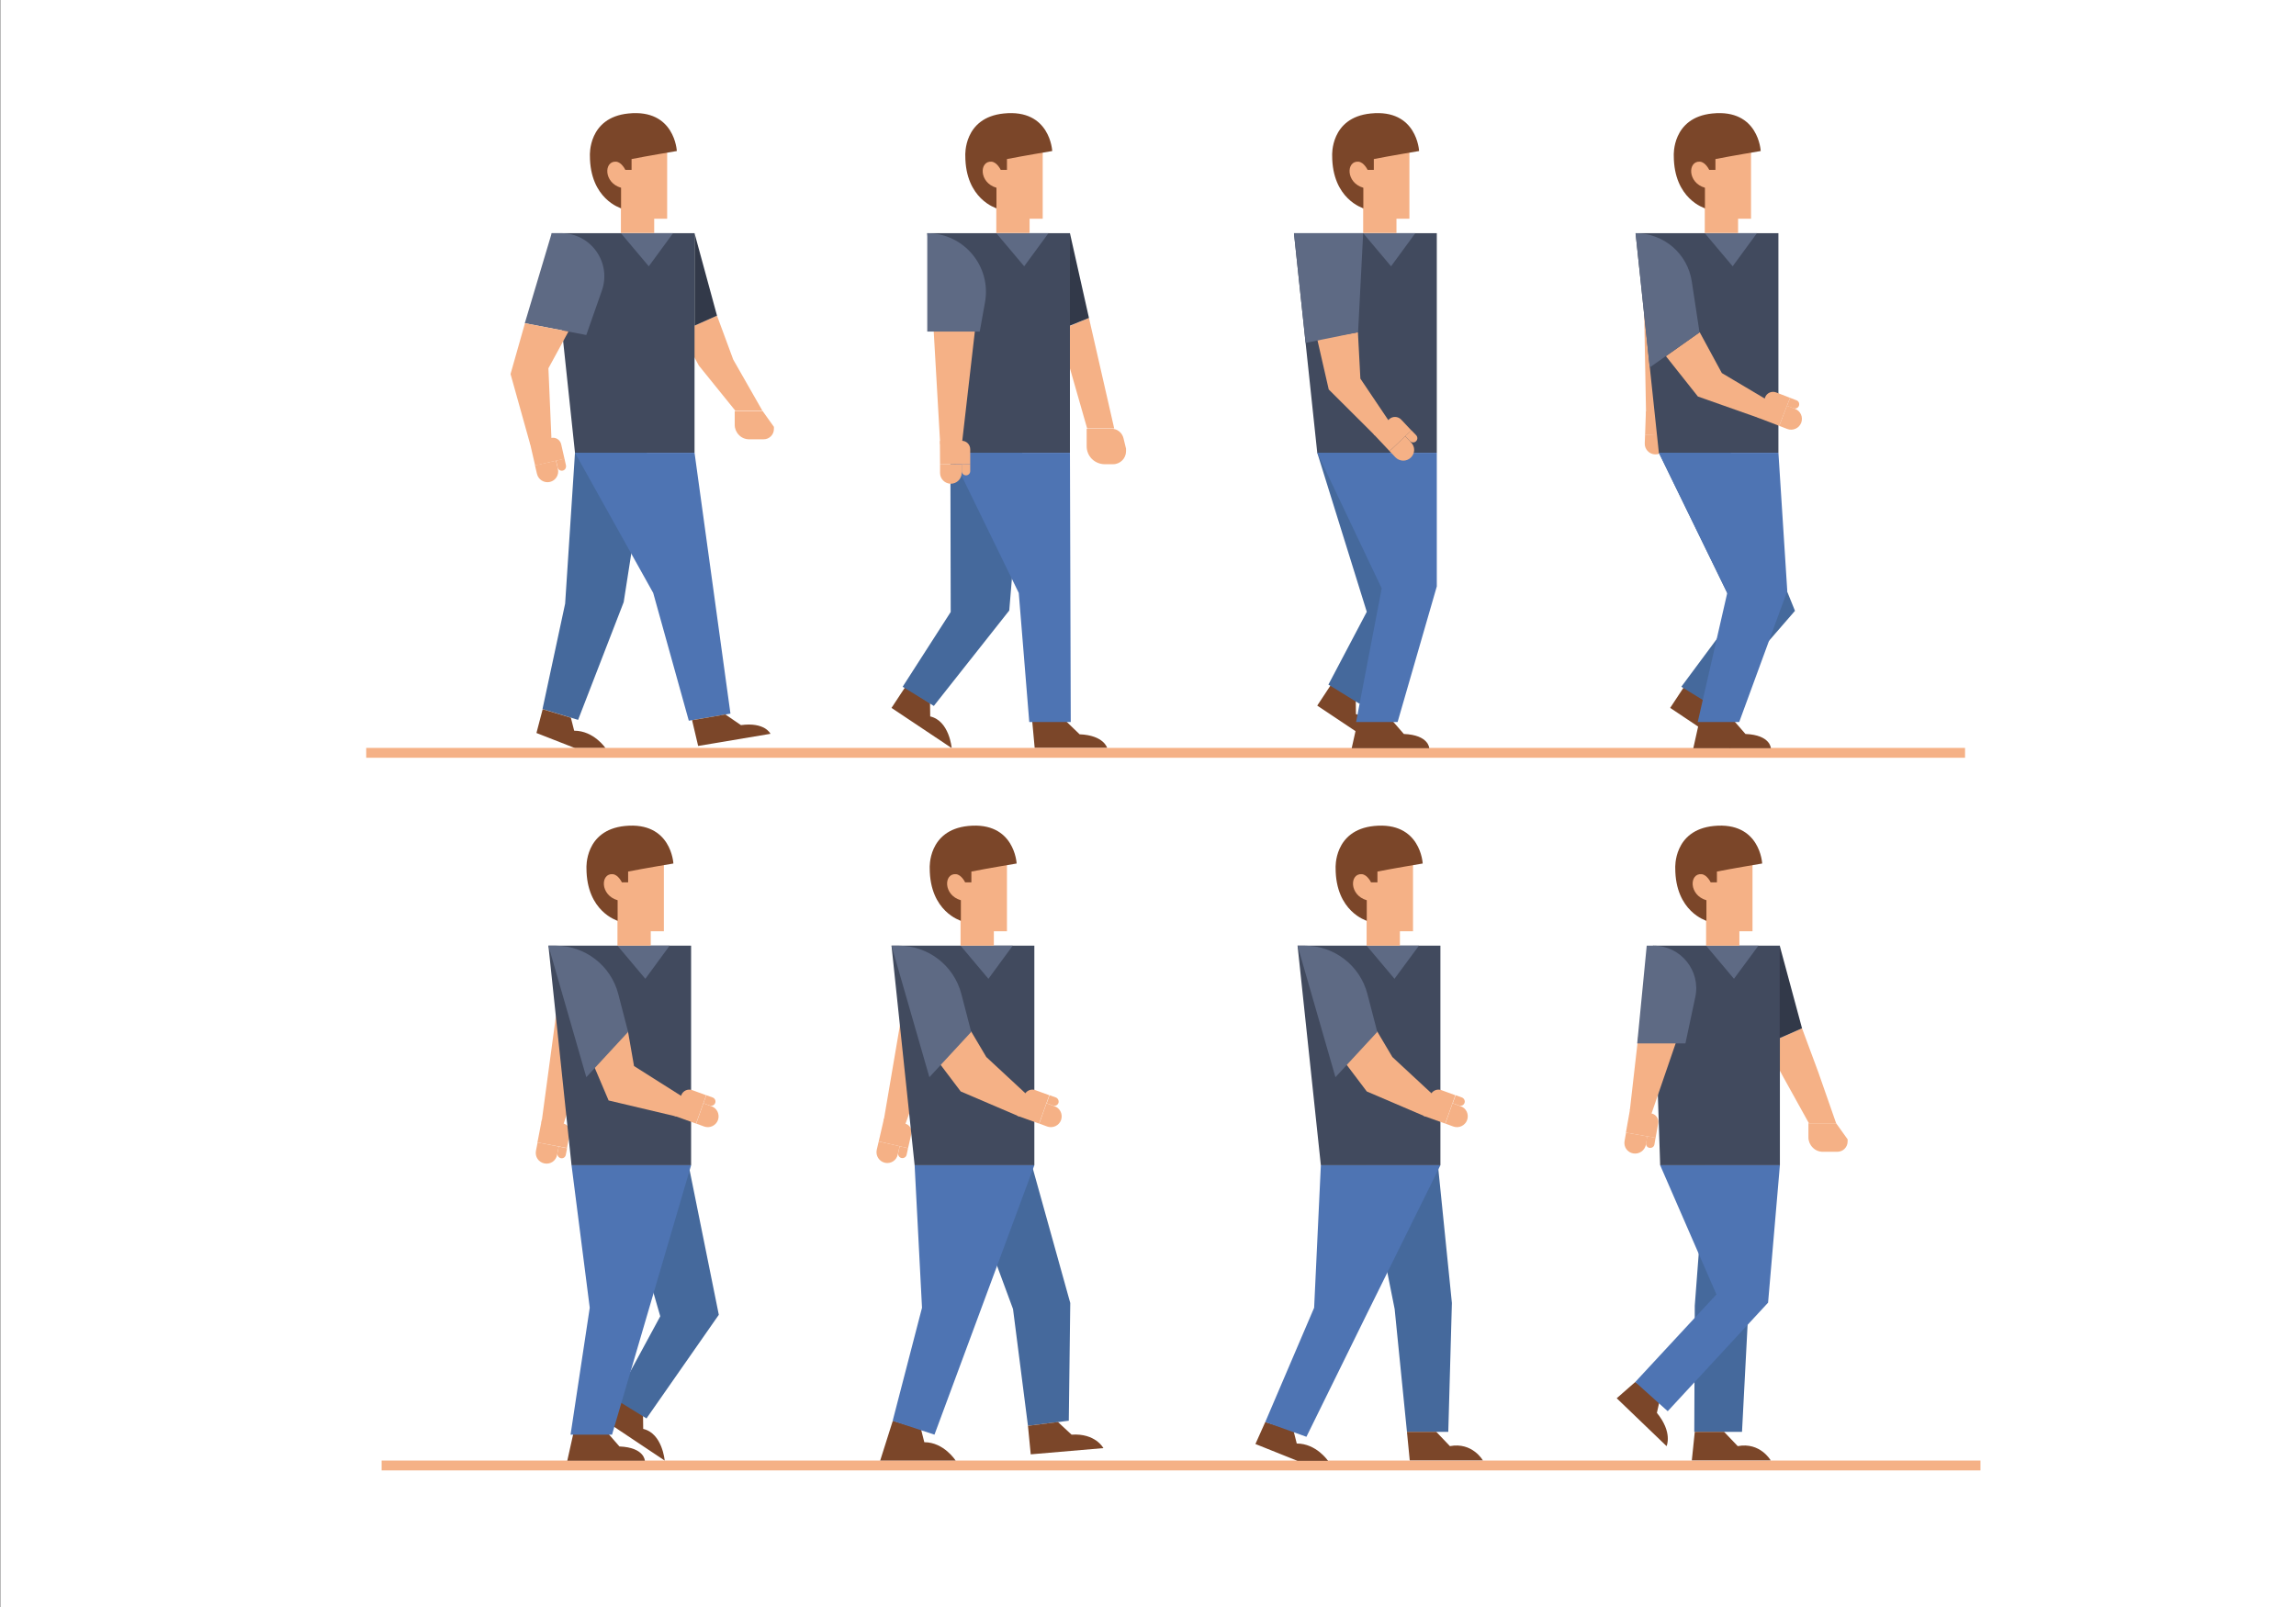 <?xml version="1.0" encoding="utf-8"?>
<!-- Generator: Adobe Illustrator 18.0.0, SVG Export Plug-In . SVG Version: 6.00 Build 0)  -->
<!DOCTYPE svg PUBLIC "-//W3C//DTD SVG 1.1//EN" "http://www.w3.org/Graphics/SVG/1.1/DTD/svg11.dtd">
<svg version="1.1" id="Layer_1" xmlns="http://www.w3.org/2000/svg" xmlns:xlink="http://www.w3.org/1999/xlink" x="0px" y="0px"
	 viewBox="0 0 1400 980" enable-background="new 0 0 1400 980" xml:space="preserve">
<rect x="0" y="0" width="1400" height="980" fill="#808080" stroke="none"/>
<g>
	<rect x="0.3" fill="#FFFFFF" width="1399.7" height="980"/>
	<g>
		<g>
			<polygon fill="#F5B186" points="437.2,192.5 447.1,219.3 464.9,250.5 448.4,250.5 426.1,222.9 415,202.3 			"/>
			<polygon fill="#414A5E" points="423.5,276.1 350.6,276.1 336.4,142.2 423.5,142.2 			"/>
			<path fill="#5E6A84" d="M336.4,142.2l-16.4,54.9l37.5,7.2l9.5-27.1c6-17.1-6.7-35-24.8-35H336.4z"/>
			<polygon fill="#323949" points="423.5,198.6 437.2,192.5 423.5,142.2 			"/>
			<polygon fill="#5E6A84" points="378.6,142.2 395.6,162.4 410.4,142.2 			"/>
			<polygon fill="#F5B186" points="320.1,197.1 311.3,228.1 323.3,271 336.4,271 334.4,224.6 346.6,202.2 			"/>
			<polygon fill="#45699C" points="350.6,276.1 344.6,368.1 330.8,432.4 352.5,439 380.3,367.2 394.5,276.1 			"/>
			<rect x="378.6" y="124.4" fill="#F5B186" width="20.3" height="17.7"/>
			<path fill="#F5B186" d="M406.8,83.9v49.5h-8.1c-19.6,0-35.5-15.9-35.5-35.5V83.9H406.8z"/>
			<polygon fill="#4E74B3" points="350.6,276.1 398.3,361.6 420,439.5 445.4,435.2 423.5,276.1 378.6,276.1 			"/>
			<path fill="#F5B186" d="M323.1,270l3.2,13.9l17.9-4.1l-2-8.8c-0.6-2.8-3.4-4.6-6.2-3.9l0,0L323.1,270z"/>
			<path fill="#F5B186" d="M335.3,293.9L335.3,293.9c-3.5,0.8-7.1-1.4-7.9-5l-1.2-5.1l12.8-2.9l1.2,5.1
				C341,289.6,338.8,293.1,335.3,293.9z"/>
			<path fill="#F5B186" d="M343.1,287L343.1,287c-1.4,0.3-2.8-0.6-3.1-2l-0.9-4.1l5.1-1.2l0.9,4.1
				C345.4,285.3,344.5,286.7,343.1,287z"/>
			<path fill="#F5B186" d="M464.9,250.5l7,9.8v1.3c0,3.5-2.8,6.3-6.3,6.3h-2.9l0,0h-5.9c-2.3,0-4.6-0.9-6.2-2.6l0,0
				c-1.7-1.7-2.6-3.9-2.6-6.2v-8.4H464.9z"/>
			<path fill="#7B4629" d="M412.7,92.1c0,0-18.6,3.1-27.6,4.9v6.6h-3.8c0,0-2.2-4.7-5.6-5c-7.5-0.6-7.8,12.8,3,15.9V127
				c0,0-19-5.5-19-32.1c0,0-1.3-23.2,23.5-25.7C411.5,66.3,412.7,92.1,412.7,92.1z"/>
			<path fill="#7B4629" d="M330.9,432.5l-3.8,14.5l23.5,9.2h18.6c0,0-7.1-10.6-19.1-10.6l-2-7.9L330.9,432.5z"/>
			<path fill="#7B4629" d="M422,439.2l3.7,15.7l44.1-7.4c0,0-3.3-7.3-18-5.3l-9.5-6.5L422,439.2z"/>
		</g>
		<g>
			<path fill="#7B4629" d="M629.4,439.8l1.5,16.3h44.2c0,0-2-7.7-16.8-8.3l-8.3-8L629.4,439.8z"/>
			<path fill="#7B4629" d="M552.1,418.8l-8.5,12.9l36.7,24.5c0,0-1.4-16.6-13.1-19.3l-0.1-8.1L552.1,418.8z"/>
			<polygon fill="#F5B186" points="664,193.9 679.4,261.3 662.9,261.3 652.6,225.3 643.9,202.3 			"/>
			<polygon fill="#414A5E" points="652.4,276.1 579.5,276.1 565.4,142.2 652.4,142.2 			"/>
			<polygon fill="#323949" points="652.4,198.6 664,193.9 652.4,142.2 			"/>
			<polygon fill="#5E6A84" points="607.5,142.2 624.5,162.4 639.3,142.2 			"/>
			<polygon fill="#F5B186" points="569.3,201.4 573.3,271 586.5,271 594.5,201.4 			"/>
			<polygon fill="#45699C" points="579.5,276.1 579.7,373.2 550.4,418.8 569.4,430.5 615.4,372.3 623.4,276.1 			"/>
			<rect x="607.5" y="124.4" fill="#F5B186" width="20.3" height="17.7"/>
			<path fill="#F5B186" d="M635.8,83.9v49.5h-8.1c-19.6,0-35.5-15.9-35.5-35.5V83.9H635.8z"/>
			<polygon fill="#4E74B3" points="579.5,276.1 621.2,361.6 627.6,440.3 652.9,440.3 652.4,276.1 607.5,276.1 			"/>
			<path fill="#F5B186" d="M573.1,268.9l0.1,14.3l18.4-0.1l0-9.1c0-2.9-2.3-5.2-5.2-5.2l0,0L573.1,268.9z"/>
			<path fill="#F5B186" d="M579.8,295L579.8,295c-3.6,0-6.6-2.9-6.6-6.6l0-5.2l13.2,0l0,5.2C586.4,292,583.4,295,579.8,295z"/>
			<path fill="#F5B186" d="M589,289.9L589,289.9c-1.4,0-2.6-1.2-2.6-2.6l0-4.2l5.2,0l0,4.2C591.6,288.8,590.4,289.9,589,289.9z"/>
			<path fill="#F5B186" d="M685.1,267.4l1.5,6.2v1.6c0,4.3-3.5,7.9-7.9,7.9h-3.6l0,0h-1.5c-2.9,0-5.8-1.2-7.8-3.2v0
				c-2.1-2.1-3.2-4.9-3.2-7.8v-10.6h15C681.1,261.3,684.3,263.8,685.1,267.4z"/>
			<path fill="#7B4629" d="M641.6,92.1c0,0-18.6,3.1-27.6,4.9v6.6h-3.8c0,0-2.2-4.7-5.6-5c-7.5-0.6-7.8,12.8,3,15.9V127
				c0,0-19-5.5-19-32.1c0,0-1.3-23.2,23.5-25.7C640.4,66.3,641.6,92.1,641.6,92.1z"/>
			<path fill="#5E6A84" d="M565.4,142.2v60h32l3.2-17.8C604.6,162.4,587.7,142.2,565.4,142.2L565.4,142.2z"/>
		</g>
		<rect x="223.3" y="456.1" fill="#F5B186" width="974.9" height="6"/>
		<rect x="232.7" y="890.7" fill="#F5B186" width="974.9" height="6"/>
		<g>
			<g>
				<polygon fill="#F5B186" points="1002.4,183.2 1003.7,252.9 1016.8,253.4 1027.6,184.2 				"/>
				<path fill="#F5B186" d="M1003.6,250.9l-0.5,14.3l18.3,0.7l0.3-9.1c0.1-2.9-2.1-5.3-5-5.4l0,0L1003.6,250.9z"/>
				<path fill="#F5B186" d="M1009.2,277.1L1009.2,277.1c-3.6-0.1-6.5-3.2-6.3-6.8l0.2-5.2l13.1,0.5l-0.2,5.2
					C1015.9,274.4,1012.8,277.3,1009.2,277.1z"/>
				<path fill="#F5B186" d="M1018.6,272.4L1018.6,272.4c-1.4-0.1-2.6-1.3-2.5-2.7l0.1-4.2l5.2,0.2l-0.1,4.2
					C1021.2,271.4,1020,272.5,1018.6,272.4z"/>
			</g>
			<path fill="#7B4629" d="M1036.2,439.7l-3.7,16.6h47.3c0,0-0.2-8.1-15.5-8.7l-6.7-7.7L1036.2,439.7z"/>
			<path fill="#7B4629" d="M1026.9,418.8l-8.5,12.9l36.7,24.5c0,0-1.4-16.6-13.1-19.3l-0.1-8.1L1026.9,418.8z"/>
			<polygon fill="#414A5E" points="1084.4,276.1 1011.5,276.1 997.3,142.2 1084.4,142.2 			"/>
			<polygon fill="#5E6A84" points="1039.5,142.2 1056.5,162.4 1071.3,142.2 			"/>
			<polygon fill="#F5B186" points="1015.8,217.2 1035.3,241.8 1072.7,255 1083.4,247.4 1049.9,227.5 1036.4,202.6 			"/>
			<polygon fill="#45699C" points="1011.5,276.1 1058.9,373.4 1025.2,418.8 1044.2,430.5 1094.5,372.5 1055.4,276.1 			"/>
			<rect x="1039.5" y="124.4" fill="#F5B186" width="20.3" height="17.7"/>
			<path fill="#F5B186" d="M1067.7,83.9v49.5h-8.1c-19.6,0-35.5-15.9-35.5-35.5V83.9H1067.7z"/>
			<polygon fill="#4E74B3" points="1011.5,276.1 1053.2,361.6 1035.2,440.3 1060.5,440.3 1089.8,360.4 1084.4,276.1 1039.5,276.1 
							"/>
			<path fill="#F5B186" d="M1071.6,254.6l13.3,5.1l6.6-17.1l-8.5-3.3c-2.7-1-5.7,0.3-6.7,3l0,0L1071.6,254.6z"/>
			<path fill="#F5B186" d="M1098.3,257.8L1098.3,257.8c-1.3,3.4-5.1,5.1-8.5,3.8l-4.9-1.9l4.7-12.3l4.9,1.9
				C1097.9,250.6,1099.6,254.4,1098.3,257.8z"/>
			<path fill="#F5B186" d="M1096.9,247.5L1096.9,247.5c-0.5,1.3-2,2-3.4,1.5l-3.9-1.5l1.9-4.9l3.9,1.5
				C1096.8,244.6,1097.4,246.1,1096.9,247.5z"/>
			<path fill="#7B4629" d="M1073.6,92.1c0,0-18.6,3.1-27.6,4.9v6.6h-3.8c0,0-2.2-4.7-5.6-5c-7.5-0.6-7.8,12.8,3,15.9V127
				c0,0-19-5.5-19-32.1c0,0-1.3-23.2,23.5-25.7C1072.4,66.3,1073.6,92.1,1073.6,92.1z"/>
			<path fill="#5E6A84" d="M997.3,142.2l8.6,81.9l30.4-21.4l-4.7-30.9C1029.1,154.7,1014.5,142.2,997.3,142.2L997.3,142.2z"/>
			<path fill="#F5B186" d="M1076.3,242.3l-4.7,12.3L1076.3,242.3z"/>
		</g>
		<g>
			<g>
				<polygon fill="#F5B186" points="339.5,615.7 330.2,684.7 343.1,687.2 364.3,620.5 				"/>
				<path fill="#F5B186" d="M330.4,682.7l-2.7,14l18,3.4l1.7-8.9c0.5-2.8-1.3-5.6-4.1-6.1l0,0L330.4,682.7z"/>
				<path fill="#F5B186" d="M332,709.5L332,709.5c-3.6-0.7-5.9-4.1-5.2-7.7l1-5.1l12.9,2.5l-1,5.1C339,707.9,335.6,710.2,332,709.5z
					"/>
				<path fill="#F5B186" d="M342,706.3L342,706.3c-1.4-0.3-2.3-1.6-2.1-3l0.8-4.1l5.1,1l-0.8,4.1C344.7,705.7,343.4,706.6,342,706.3
					z"/>
			</g>
			<path fill="#7B4629" d="M349.6,874.2l-3.7,16.6h47.3c0,0-0.2-8.1-15.5-8.7l-6.7-7.7L349.6,874.2z"/>
			<path fill="#7B4629" d="M377.1,853.3l-8.5,12.9l36.7,24.5c0,0-1.4-16.6-13.1-19.3l-0.1-8.1L377.1,853.3z"/>
			<polygon fill="#414A5E" points="421.4,710.6 348.5,710.6 334.4,576.7 421.4,576.7 			"/>
			<polygon fill="#5E6A84" points="376.5,576.7 393.5,596.9 408.3,576.7 			"/>
			<polygon fill="#F5B186" points="358.7,641.9 371.1,671.1 412.1,680.8 422.6,672.9 386.6,650.1 382.9,628.9 			"/>
			<polygon fill="#45699C" points="376,710.6 402.6,802.7 375.2,853.3 394.2,865 438.3,801.8 419.9,710.6 			"/>
			<rect x="376.5" y="559" fill="#F5B186" width="20.3" height="17.7"/>
			<path fill="#F5B186" d="M404.8,518.4v49.5h-8.1c-19.6,0-35.5-15.9-35.5-35.5v-13.9H404.8z"/>
			<polygon fill="#4E74B3" points="348.5,710.6 359.6,797.5 347.9,874.9 373.2,874.9 421.4,710.6 376.5,710.6 			"/>
			<path fill="#F5B186" d="M411,680.4l13.4,4.8l6.2-17.3l-8.5-3.1c-2.7-1-5.7,0.4-6.7,3.1l0,0L411,680.4z"/>
			<path fill="#F5B186" d="M437.8,683L437.8,683c-1.2,3.4-5,5.2-8.4,4l-4.9-1.8l4.4-12.4l4.9,1.8C437.2,675.8,439,679.5,437.8,683z"
				/>
			<path fill="#F5B186" d="M436.1,672.6L436.1,672.6c-0.5,1.4-2,2.1-3.3,1.6l-3.9-1.4l1.8-4.9l3.9,1.4
				C435.9,669.8,436.6,671.3,436.1,672.6z"/>
			<path fill="#7B4629" d="M410.6,526.6c0,0-18.6,3.1-27.6,4.9v6.6h-3.8c0,0-2.2-4.7-5.6-5c-7.5-0.6-7.8,12.8,3,15.9v12.5
				c0,0-19-5.5-19-32.1c0,0-1.3-23.2,23.5-25.7C409.4,500.9,410.6,526.6,410.6,526.6z"/>
			<path fill="#5E6A84" d="M334.4,576.7l23.1,80.2l25.5-27.6l-6-23.1c-4.5-17.4-20.2-29.5-38.2-29.5H334.4z"/>
		</g>
		<g>
			<path fill="#7B4629" d="M827.9,439.7l-3.7,16.6h47.3c0,0-0.2-8.1-15.5-8.7l-6.7-7.7L827.9,439.7z"/>
			<path fill="#7B4629" d="M811.7,417.4l-8.5,12.9l36.7,24.5c0,0-1.4-16.6-13.1-19.3l-0.1-8.1L811.7,417.4z"/>
			<polygon fill="#414A5E" points="876.1,276.1 803.2,276.1 789,142.2 876.1,142.2 			"/>
			<polygon fill="#5E6A84" points="831.2,142.2 848.2,162.4 863,142.2 			"/>
			<polygon fill="#F5B186" points="803.2,206.9 810.2,237.5 838.3,265.5 851.3,263.3 829.5,230.9 828,202.6 			"/>
			<polygon fill="#45699C" points="803.2,276.1 833.4,373.1 810,417.5 829,429.2 869.1,372.2 847.1,276.1 			"/>
			<rect x="831.2" y="124.4" fill="#F5B186" width="20.3" height="17.7"/>
			<path fill="#F5B186" d="M859.4,83.9v49.5h-8.1c-19.6,0-35.5-15.9-35.5-35.5V83.9H859.4z"/>
			<polygon fill="#4E74B3" points="803.2,276.1 842.5,358.8 826.9,440.3 852.2,440.3 876.1,357.6 876.1,276.1 831.2,276.1 			"/>
			<path fill="#F5B186" d="M837.5,264.7l9.8,10.4l13.3-12.6l-6.2-6.6c-2-2.1-5.3-2.2-7.4-0.2l0,0L837.5,264.7z"/>
			<path fill="#F5B186" d="M860.2,279.1L860.2,279.1c-2.6,2.5-6.8,2.4-9.3-0.2l-3.6-3.8l9.5-9.1l3.6,3.8
				C863,272.4,862.9,276.6,860.2,279.1z"/>
			<path fill="#F5B186" d="M863.4,269.1L863.4,269.1c-1,1-2.7,0.9-3.7-0.1l-2.9-3l3.8-3.6l2.9,3
				C864.5,266.5,864.5,268.1,863.4,269.1z"/>
			<path fill="#7B4629" d="M865.3,92.1c0,0-18.6,3.1-27.6,4.9v6.6h-3.8c0,0-2.2-4.7-5.6-5c-7.5-0.6-7.8,12.8,3,15.9V127
				c0,0-19-5.5-19-32.1c0,0-1.3-23.2,23.5-25.7C864.1,66.3,865.3,92.1,865.3,92.1z"/>
			<polygon fill="#5E6A84" points="789,142.2 796.1,209.1 828.1,202.6 831.2,142.2 			"/>
		</g>
		<g>
			<path fill="#7B4629" d="M544.4,866.4l-7.7,24.3l27.4,0h18.6c0,0-7.1-11.2-19.1-11.2l-2-7.9L544.4,866.4z"/>
			<g>
				<polygon fill="#F5B186" points="550.4,615.5 538.7,684.2 551.5,687.1 575,621.2 				"/>
				<path fill="#F5B186" d="M539,682.2l-3.2,13.9l17.9,4.1l2-8.8c0.6-2.8-1.1-5.6-3.9-6.2h0L539,682.2z"/>
				<path fill="#F5B186" d="M539.6,709.1L539.6,709.1c-3.5-0.8-5.8-4.3-5-7.9l1.2-5.1l12.8,2.9l-1.2,5.1
					C546.7,707.6,543.2,709.9,539.6,709.1z"/>
				<path fill="#F5B186" d="M549.7,706.2L549.7,706.2c-1.4-0.3-2.3-1.7-2-3.1l0.9-4.1l5.1,1.2l-0.9,4.1
					C552.5,705.6,551.1,706.5,549.7,706.2z"/>
			</g>
			<polygon fill="#414A5E" points="630.7,710.6 557.7,710.6 543.6,576.7 630.7,576.7 			"/>
			<polygon fill="#5E6A84" points="585.7,576.7 602.7,596.9 617.5,576.7 			"/>
			<polygon fill="#F5B186" points="567.9,641.9 585.8,665.6 621.3,680.8 631.9,672.9 601.4,644.6 592.1,628.9 			"/>
			<polygon fill="#45699C" points="585.3,710.6 617.7,798.3 626.8,869.5 651.7,866.4 652.6,794.6 629.2,710.6 			"/>
			<rect x="585.7" y="559" fill="#F5B186" width="20.3" height="17.7"/>
			<path fill="#F5B186" d="M614,518.4v49.5H606c-19.6,0-35.5-15.9-35.5-35.5v-13.9H614z"/>
			<polygon fill="#4E74B3" points="557.7,710.6 562.2,797.5 544.3,866.5 569.8,874.9 630.7,710.6 585.7,710.6 			"/>
			<path fill="#F5B186" d="M620.2,680.4l13.4,4.8l6.2-17.3l-8.5-3.1c-2.7-1-5.7,0.4-6.7,3.1l0,0L620.2,680.4z"/>
			<path fill="#F5B186" d="M647,683L647,683c-1.2,3.4-5,5.2-8.4,4l-4.9-1.8l4.4-12.4l4.9,1.8C646.4,675.8,648.2,679.5,647,683z"/>
			<path fill="#F5B186" d="M645.4,672.6L645.4,672.6c-0.5,1.4-2,2.1-3.3,1.6l-3.9-1.4l1.8-4.9l3.9,1.4
				C645.1,669.8,645.8,671.3,645.4,672.6z"/>
			<path fill="#7B4629" d="M619.9,526.6c0,0-18.6,3.1-27.6,4.9v6.6h-3.8c0,0-2.2-4.7-5.6-5c-7.5-0.6-7.8,12.8,3,15.9v12.5
				c0,0-19-5.5-19-32.1c0,0-1.3-23.2,23.5-25.7C618.7,500.9,619.9,526.6,619.9,526.6z"/>
			<path fill="#5E6A84" d="M543.6,576.7l23.1,80.2l25.5-27.6l-6-23.1c-4.5-17.4-20.2-29.5-38.2-29.5H543.6z"/>
			<path fill="#7B4629" d="M626.8,869.5l1.7,17.4l44.3-3.8c0,0-4.8-9.2-19.4-8.2l-8.3-7.7L626.8,869.5z"/>
		</g>
		<g>
			<path fill="#7B4629" d="M771.5,867.2l-6,13.4l25.7,10.3h18.6c0,0-7.1-10.6-19.1-10.6l-2-7.9L771.5,867.2z"/>
			<polygon fill="#414A5E" points="878.3,710.6 805.4,710.6 791.2,576.7 878.3,576.7 			"/>
			<polygon fill="#5E6A84" points="833.3,576.7 850.3,596.9 865.2,576.7 			"/>
			<polygon fill="#F5B186" points="815.5,641.9 833.4,665.6 868.9,680.8 879.5,672.9 849,644.6 839.7,628.9 			"/>
			<polygon fill="#45699C" points="832.9,710.6 850.4,798.3 857.9,873.2 883.1,873.2 885.3,794.6 876.8,710.6 			"/>
			<rect x="833.3" y="559" fill="#F5B186" width="20.3" height="17.7"/>
			<path fill="#F5B186" d="M861.6,518.4v49.5h-8.1c-19.6,0-35.5-15.9-35.5-35.5v-13.9H861.6z"/>
			<polygon fill="#4E74B3" points="805.4,710.6 801.3,797.5 771.5,867.2 796.6,876.2 832.9,802.4 878.3,710.6 833.3,710.6 			"/>
			<path fill="#F5B186" d="M867.8,680.4l13.4,4.8l6.2-17.3l-8.5-3.1c-2.7-1-5.7,0.4-6.7,3.1l0,0L867.8,680.4z"/>
			<path fill="#F5B186" d="M894.6,683L894.6,683c-1.2,3.4-5,5.2-8.4,4l-4.9-1.8l4.4-12.4l4.9,1.8C894.1,675.8,895.8,679.5,894.6,683
				z"/>
			<path fill="#F5B186" d="M893,672.6L893,672.6c-0.5,1.4-2,2.1-3.3,1.6l-3.9-1.4l1.8-4.9l3.9,1.4
				C892.7,669.8,893.5,671.3,893,672.6z"/>
			<path fill="#7B4629" d="M867.5,526.6c0,0-18.6,3.1-27.6,4.9v6.6H836c0,0-2.2-4.7-5.6-5c-7.5-0.6-7.8,12.8,3,15.9v12.5
				c0,0-19-5.5-19-32.1c0,0-1.3-23.2,23.5-25.7C866.3,500.9,867.5,526.6,867.5,526.6z"/>
			<path fill="#5E6A84" d="M791.2,576.7l23.1,80.2l25.5-27.6l-6-23.1c-4.5-17.4-20.2-29.5-38.2-29.5H791.2z"/>
			<path fill="#7B4629" d="M857.9,873.2l1.7,17.4h44.6c0,0-6.4-11.3-20.1-8.7l-8.3-8.7L857.9,873.2z"/>
		</g>
		<g>
			<polygon fill="#F5B186" points="1098.8,627.1 1108.7,653.8 1119.6,685 1103,685 1087.7,657.4 1076.6,636.9 			"/>
			<path fill="#F5B186" d="M1119.6,685l7,9.8v1.3c0,3.5-2.8,6.3-6.3,6.3h-2.9l0,0h-5.9c-2.3,0-4.6-0.9-6.2-2.6l0,0
				c-1.7-1.7-2.6-3.9-2.6-6.2V685H1119.6z"/>
			<path fill="#7B4629" d="M997.1,842.8l-11.3,9.9l30.4,29.2c0,0,3.9-8.3-5.9-20.3l2.1-9.3L997.1,842.8z"/>
			<polygon fill="#414A5E" points="1085.3,710.6 1012.3,710.6 1007.9,576.7 1085.3,576.7 			"/>
			<polygon fill="#5E6A84" points="1040.3,576.7 1057.3,596.9 1072.2,576.7 			"/>
			<polygon fill="#F5B186" points="998.9,632.4 993.8,677.1 1006.3,681.2 1022.9,632.9 			"/>
			<polygon fill="#45699C" points="1039.9,710.6 1033.4,796.2 1033.1,873.2 1062.2,873.2 1066.3,794.6 1083.8,710.6 			"/>
			<rect x="1040.3" y="559" fill="#F5B186" width="20.3" height="17.7"/>
			<path fill="#F5B186" d="M1068.6,518.4v49.5h-8.1c-19.6,0-35.5-15.9-35.5-35.5v-13.9H1068.6z"/>
			<polygon fill="#4E74B3" points="1012.3,710.6 1046.6,789.4 997.1,842.8 1016.9,860.6 1078.1,794.4 1085.3,710.6 1040.3,710.6 			
				"/>
			<path fill="#F5B186" d="M993.9,676.6l-2.5,14.1l18.1,3.2l1.6-8.9c0.5-2.8-1.4-5.5-4.2-6l0,0L993.9,676.6z"/>
			<path fill="#F5B186" d="M995.9,703.4L995.9,703.4c-3.6-0.6-6-4-5.3-7.6l0.9-5.1l13,2.3l-0.9,5.1
				C1002.9,701.6,999.5,704,995.9,703.4z"/>
			<path fill="#F5B186" d="M1005.8,700L1005.8,700c-1.4-0.2-2.4-1.6-2.1-3l0.7-4.1l5.1,0.9l-0.7,4.1
				C1008.6,699.3,1007.3,700.2,1005.8,700z"/>
			<path fill="#7B4629" d="M1074.5,526.6c0,0-18.6,3.1-27.6,4.9v6.6h-3.8c0,0-2.2-4.7-5.6-5c-7.5-0.6-7.8,12.8,3,15.9v12.5
				c0,0-19-5.5-19-32.1c0,0-1.3-23.2,23.5-25.7C1073.3,500.9,1074.5,526.6,1074.5,526.6z"/>
			<path fill="#5E6A84" d="M1004.1,576.7l-5.8,59.6h29.4l6-28.2c3.5-16.1-8.9-31.4-25.4-31.4H1004.1z"/>
			<path fill="#7B4629" d="M1033.4,873.2l-1.8,17.4h48.1c0,0-6.4-11.3-20.1-8.7l-8.3-8.7L1033.4,873.2z"/>
			<polygon fill="#323949" points="1085.2,633.1 1098.8,627.1 1085.2,576.7 			"/>
		</g>
	</g>
</g>
</svg>
